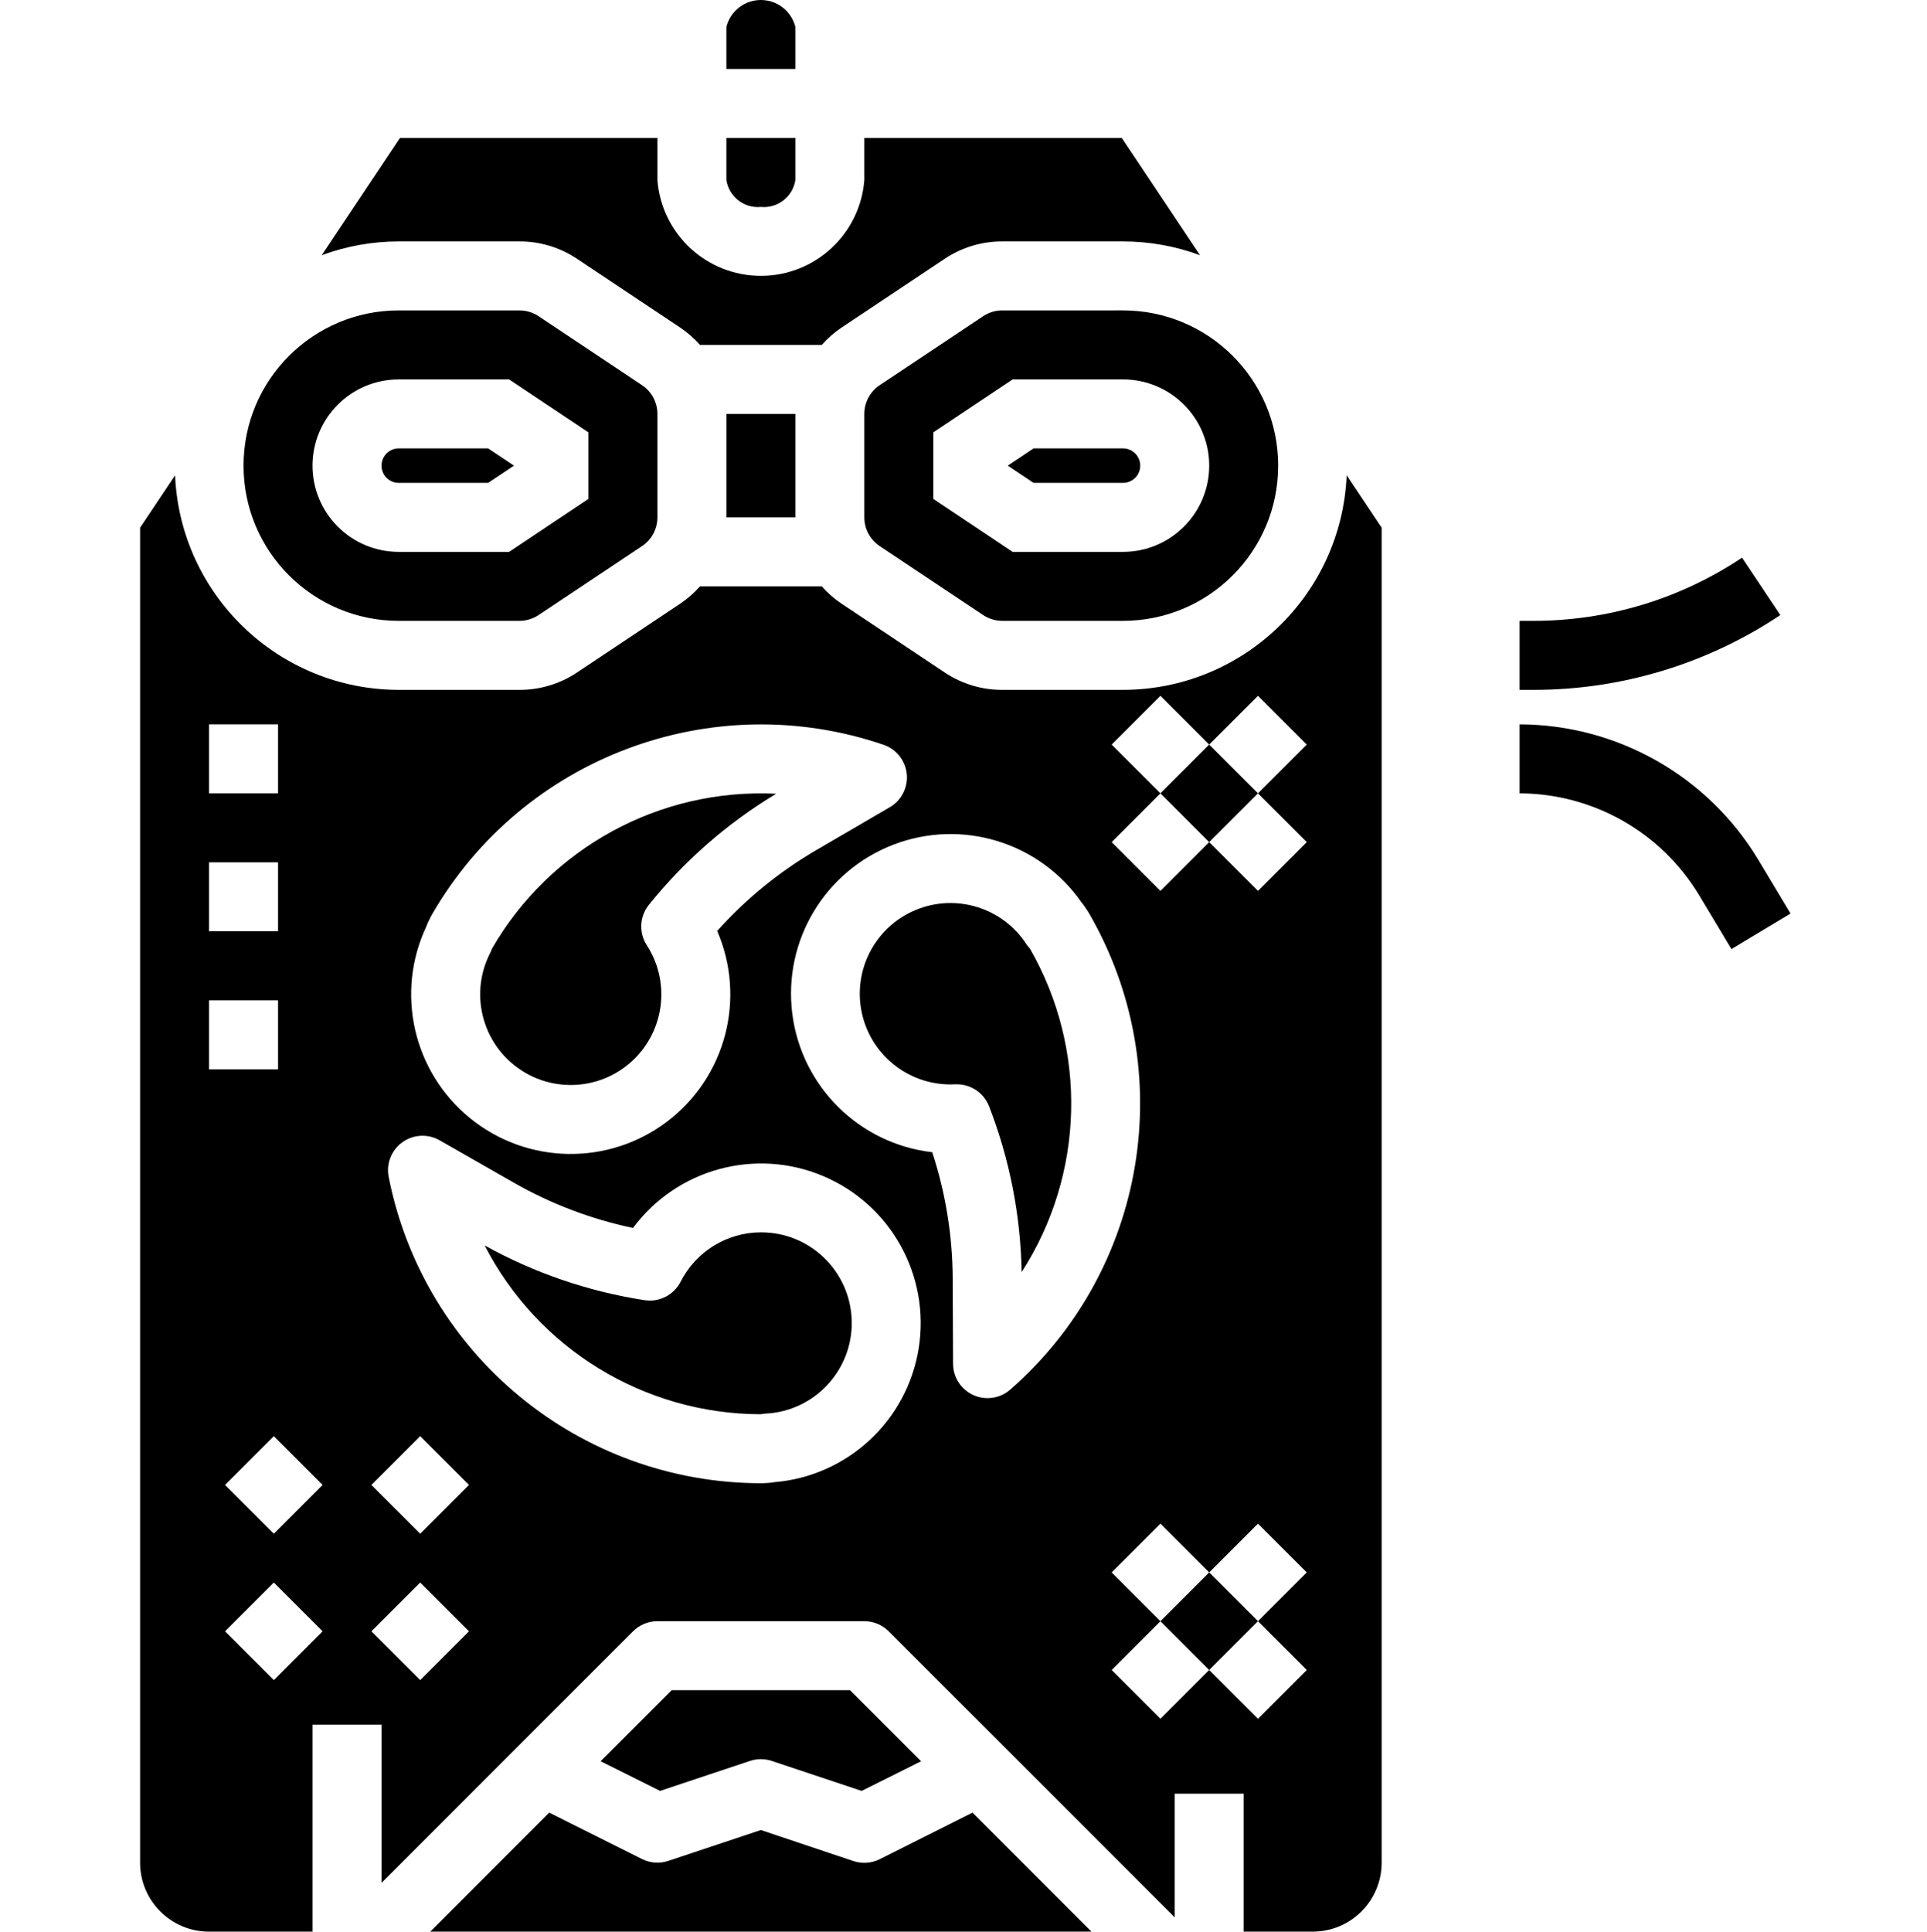 <svg viewBox="-32 0 447 447.992" xmlns="http://www.w3.org/2000/svg"><path d="m136.496 95.992h16v24h-16zm0 0"/><path d="m88.496 55.992c4.734-.016 9.367 1.379 13.312 4l24 16c1.684 1.137 3.215 2.48 4.559 4h28.258c1.344-1.52 2.875-2.863 4.559-4l24-16c3.945-2.621 8.578-4.016 13.312-4h28c6.102 0 12.152 1.086 17.871 3.199l-18.152-27.199h-59.719v9.777c-.973 12.535-11.426 22.211-24 22.211-12.574 0-23.027-9.676-24-22.211v-9.777h-59.719l-18.152 27.199c5.719-2.113 11.77-3.199 17.871-3.199zm0 0"/><path d="m144.496 47.992c3.895.371 7.402-2.359 8-6.223v-9.777h-16v9.777c.598 3.863 4.105 6.594 8 6.223zm0 0"/><path d="m206.176 219.113c-5.52-8.605-16.43-11.992-25.852-8.031-9.426 3.961-14.637 14.129-12.348 24.094 2.285 9.961 11.406 16.84 21.617 16.297h.375c3.305 0 6.273 2.035 7.465 5.121 4.766 12.27 7.316 25.285 7.543 38.445 14.625-22.688 15.367-51.641 1.918-75.047-.262-.273-.5-.57-.719-.879zm0 0"/><path d="m144.496 285.809c-7.883.02-15.086 4.461-18.648 11.496-1.582 3.059-4.941 4.762-8.344 4.23-13.012-2.004-25.566-6.301-37.078-12.688 12.34 23.984 37.027 39.082 64 39.145.371-.07.746-.121 1.125-.145 11.418-.543 20.312-10.109 20.023-21.535-.285-11.426-9.648-20.535-21.078-20.504zm0 0"/><path d="m141.969 408.398c1.641-.547 3.414-.547 5.055 0l20.855 6.953 13.785-6.879-16.48-16.48h-41.375l-16.48 16.48 13.785 6.879zm0 0"/><path d="m172.07 431.191c-1.895.949-4.09 1.102-6.102.434l-21.473-7.199-21.473 7.16c-2.012.668-4.207.512-6.102-.434l-21.516-10.762-27.598 27.602h153.375l-27.598-27.602zm0 0"/><path d="m60.496 111.992h20.734l6-4-6-4h-20.734c-2.211 0-4 1.789-4 4 0 2.207 1.789 4 4 4zm0 0"/><path d="m89.84 248.793c8.406 4.883 19.066 3.359 25.77-3.684 6.703-7.039 7.699-17.762 2.406-25.918-1.863-2.902-1.656-6.672.512-9.352 8.25-10.254 18.242-18.973 29.52-25.75-26.965-1.336-52.41 12.523-65.91 35.902-.121.355-.27.699-.441 1.031-5.094 9.949-1.52 22.148 8.145 27.77zm0 0"/><path d="m60.496 143.992h28c1.582 0 3.125-.469 4.441-1.344l24-16c2.223-1.484 3.559-3.98 3.559-6.656v-24c0-2.676-1.336-5.172-3.559-6.656l-24-16c-1.316-.875-2.859-1.344-4.441-1.344h-28c-19.883 0-36 16.117-36 36 0 19.883 16.117 36 36 36zm0-56h25.602l18.398 12.281v15.438l-18.398 12.281h-25.602c-11.047 0-20-8.953-20-20 0-11.047 8.953-20 20-20zm0 0"/><path d="m207.762 103.992-6 4 6 4h20.734c2.211 0 4-1.793 4-4 0-2.211-1.789-4-4-4zm0 0"/><path d="m237.18 183.992 11.312-11.312 11.316 11.312-11.316 11.312zm0 0"/><path d="m280.383 110.238c-1.203 27.797-24.066 49.719-51.887 49.754h-28c-4.734.016-9.367-1.379-13.312-4l-24-16c-1.684-1.137-3.215-2.48-4.559-4h-28.258c-1.344 1.52-2.875 2.863-4.559 4l-24 16c-3.945 2.621-8.578 4.016-13.312 4h-28c-27.82-.035-50.684-21.957-51.887-49.754l-8.113 12.152v309.602c0 8.836 7.164 16 16 16h24v-48h16v36.688l31.672-31.68 26.672-26.664c1.5-1.5 3.535-2.344 5.656-2.344h48c2.121 0 4.156.844 5.656 2.344l26.672 26.664 39.672 39.68v-28.688h16v32h16c8.836 0 16-7.164 16-16v-309.602zm-213.445 104.531c.152-.48.355-.938.598-1.379.297-.613.504-1.016.73-1.406 21.066-36.391 64.914-52.824 104.711-39.25 2.961 1.016 5.059 3.668 5.367 6.781.305 3.117-1.23 6.125-3.938 7.699l-17.191 10.023c-8.543 5-16.254 11.297-22.855 18.672 6.773 15.652 1.977 33.906-11.613 44.207-13.594 10.301-32.465 9.98-45.699-.777-13.238-10.754-17.41-29.16-10.109-44.57zm-50.441-46.777h16v16h-16zm0 32h16v16h-16zm0 32h16v16h-16zm15.031 157.656-11.32-11.312 11.312-11.312 11.32 11.312zm0-33.945-11.32-11.312 11.312-11.312 11.32 11.312zm33.945 33.945-11.32-11.312 11.312-11.312 11.32 11.312zm0-33.945-11.32-11.312 11.312-11.312 11.32 11.312zm82.102-11.949c-.488.098-.984.156-1.484.168-.699.07-1.145.07-1.594.07-42.051-.047-78.207-29.801-86.344-71.055-.598-3.07.645-6.207 3.188-8.031 2.539-1.824 5.91-2 8.629-.449l17.289 9.871c8.594 4.898 17.898 8.43 27.582 10.465 10.168-13.691 28.371-18.668 44.086-12.047 15.715 6.617 24.879 23.117 22.184 39.957-2.691 16.836-16.539 29.66-33.535 31.051zm54.754-21.465c-1.453 1.266-3.32 1.965-5.25 1.969-4.418 0-8-3.582-8-8l-.086-19.906c-.055-9.898-1.656-19.723-4.746-29.129-16.938-1.961-30.344-15.242-32.469-32.16-2.121-16.922 7.59-33.102 23.52-39.188s33.957-.5 43.656 13.523c.332.375.629.781.887 1.211.383.559.625.926.848 1.32 21.012 36.449 13.324 82.672-18.359 110.359zm68.801 65.016-11.312 11.312-11.32-11.312-11.312 11.312-11.312-11.312 11.312-11.312-11.312-11.312 11.312-11.312 11.312 11.312 11.312-11.312 11.312 11.312-11.312 11.312zm0-192-11.312 11.312-11.32-11.312-11.312 11.312-11.312-11.312 11.312-11.312-11.312-11.312 11.312-11.312 11.312 11.312 11.312-11.312 11.312 11.312-11.312 11.312zm0 0"/><path d="m200.496 71.992c-1.582 0-3.125.469-4.441 1.344l-24 16c-2.223 1.484-3.559 3.98-3.559 6.656v24c0 2.676 1.336 5.172 3.559 6.656l24 16c1.316.875 2.859 1.344 4.441 1.344h28c19.883 0 36-16.117 36-36 0-19.883-16.117-36-36-36zm48 36c0 11.047-8.953 20-20 20h-25.602l-18.398-12.281v-15.438l18.398-12.281h25.602c11.047 0 20 8.953 20 20zm0 0"/><path d="m152.496 6.215c-.934-3.656-4.227-6.215-8-6.215-3.773 0-7.066 2.559-8 6.215v9.777h16zm0 0"/><path d="m237.184 375.988 11.312-11.312 11.316 11.312-11.316 11.316zm0 0"/><path d="m323.695 143.992h-3.199v16h3.199c20.391.02 40.328-6.02 57.281-17.344l-8.879-13.312c-14.328 9.57-31.172 14.672-48.402 14.656zm0 0"/><path d="m320.496 167.992v16c17.027.059 32.793 8.988 41.602 23.559l7.535 12.562 13.711-8.242-7.527-12.551c-11.707-19.383-32.676-31.258-55.32-31.328zm0 0"/></svg>